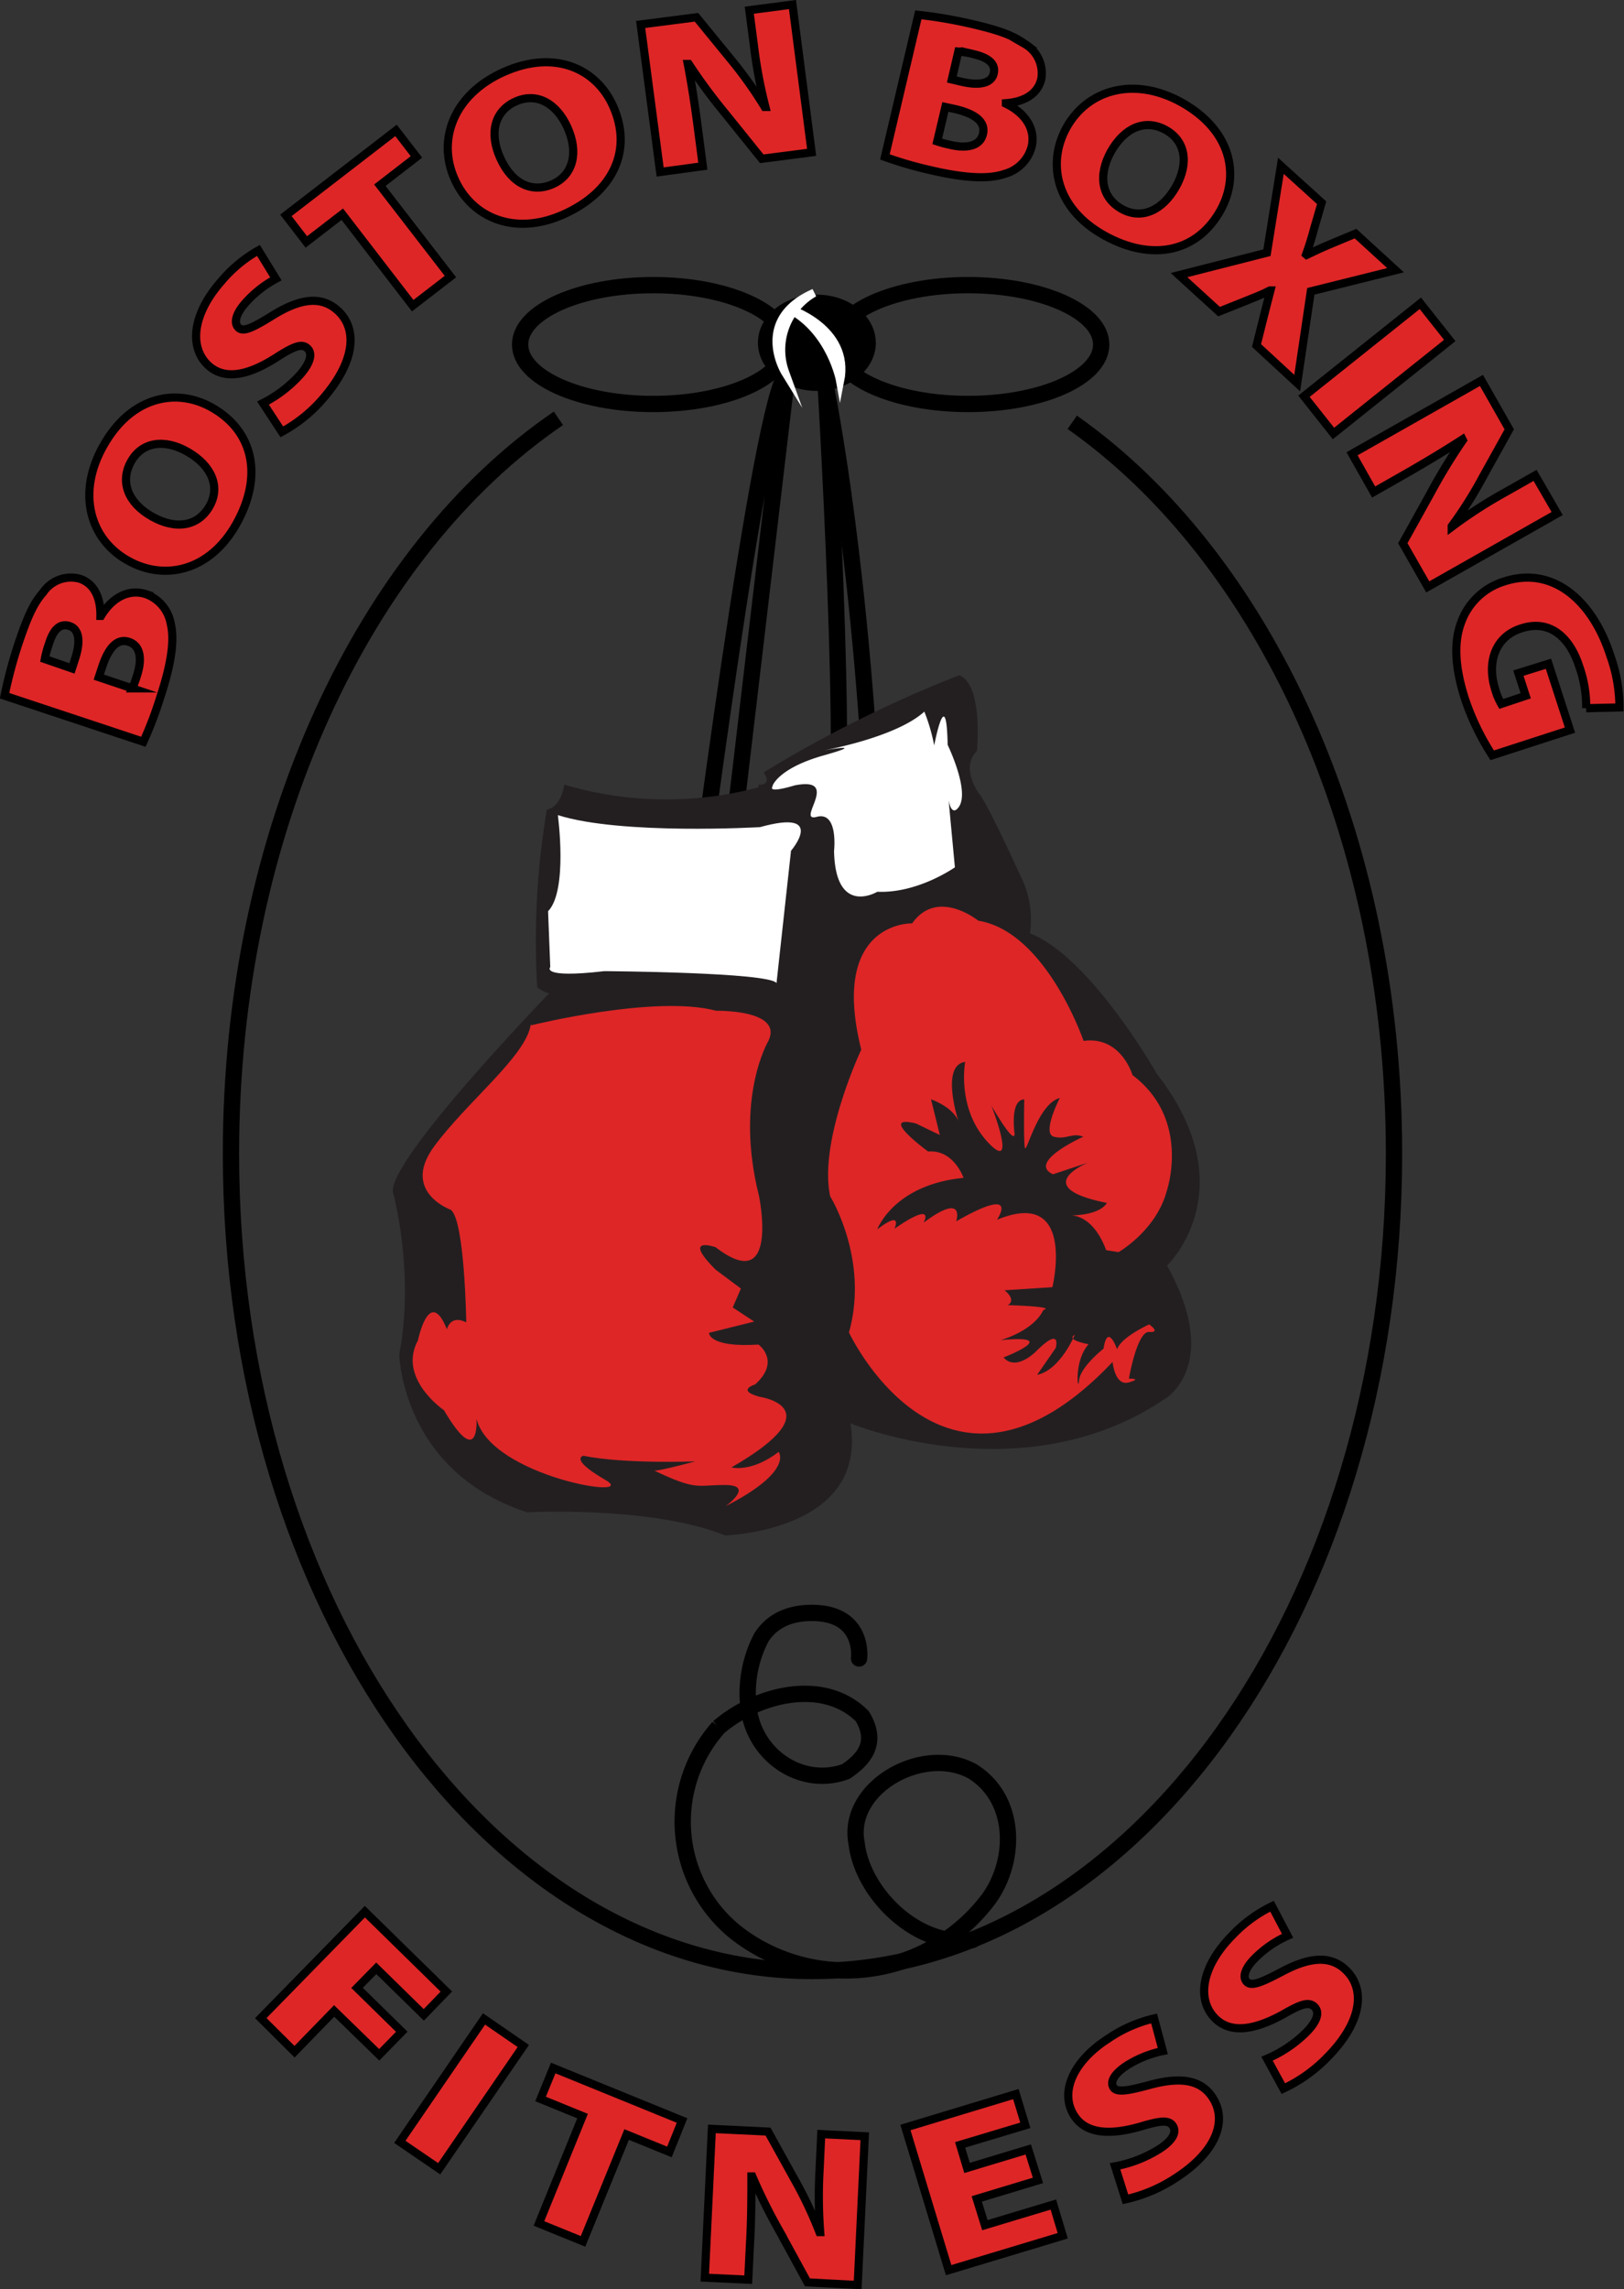 <svg xmlns="http://www.w3.org/2000/svg" viewBox="0 0 199.27 280.85"><rect x="0" y="0" width="199.27" height="280.85" fill="#333333" stroke="none"/><defs><style>.cls-1,.cls-6{fill:none;stroke-width:2px;}.cls-1,.cls-6,.cls-7{stroke:#000;}.cls-1,.cls-5,.cls-6,.cls-7{stroke-miterlimit:10;}.cls-2{fill:#231f20;}.cls-3,.cls-7{fill:#de2627;}.cls-4,.cls-5{fill:#fff;}.cls-5{stroke:#fff;}.cls-6{stroke-linecap:round;}</style></defs><g id="Layer_2" data-name="Layer 2"><g id="stacked_logo" data-name="stacked logo"><path class="cls-1" d="M84.87,115.18S93.38,48,96.61,45.76L88.5,114.52"/><path class="cls-1" d="M101.16,44.54s3.29,54.17.92,58.16"/><path class="cls-1" d="M101.11,46.3S105.23,65.45,107,98"/><path class="cls-2" d="M93.07,96.59a44,44,0,0,1-23.83-.33S68.9,99,67.1,99.32a96.64,96.64,0,0,0-1.18,21.78s.93.76,1.49.74c0,0-20.61,21.27-19.13,24.65,0,0,2.63,9.84.71,19.64,0,0,.28,14.4,15.71,19.4,0,0,15.21-.82,24.26,2.83,0,0,17.59-.45,15.38-13.75,0,0,21.22,8.78,38.6-3,0,0,7.06-4.05.26-16.36,0,0,9.8-9.3-1.25-23.51,0,0-8.12-14.33-15.57-17.24a11.81,11.81,0,0,0-.69-6s-4.44-9.9-5.62-11.22c0,0-2.27-3.12-.2-5.14,0,0,.81-8.15-2.17-9.3a153,153,0,0,0-24,11.92s1.19,1.55-.62,1.51"/><path class="cls-3" d="M65.23,125.77S80.44,122,87.89,124c0,0,8.27-.17,6.39,3.71,0,0-4.17,7-1.15,19,0,0,2.59,12.4-5.32,6.3,0,0-4.27-1.51,0,2.75l3.1,2.32-1,2.32,2.63,1.73L87,163.51s-.08,1.83,6.07,1.44c0,0,2.79,2-.41,4.89,0,0-2.38.71.51,1.51,0,0,9.38,1.31-3.42,8.67,0,0,2.43.67,5.79-1.9,0,0,1.9,2.36-6.51,6.66,0,0,3.62-2.58,0-2.6s-3.43.75-8.8-1.79c0,0-.29.32,5.08-1.11,0,0-8.72.34-13.73-.69,0,0-1.68.35,2.29,2.72l.39.23c4.46,2.57-14-.37-15.79-7.47,0,0,.4,6.39-4-1.07,0,0-5.72-3.89-3.19-8.56,0,0,1.39-6.77,3.56-1.36,0,0,.38-1.85,2.37-.86,0,0-.18-12.49-1.89-13.8,0,0-5.58-2-2.57-7,.14-.23.29-.47.47-.71,4-5.49,11.3-11.11,11.9-15"/><path class="cls-4" d="M68.45,100s1.26,9.25-1.2,11.79l.27,6.85s-1.3,1.42,6.64.5c0,0,20.32.13,21.12,1.47l1.78-16.24s4.46-5.2-3.8-2.9c0,0-17,1-24.81-1.47"/><path class="cls-3" d="M111.85,113.28s-10.09-.21-6.17,15.49c0,0-5.28,11.19-3.81,18,0,0,4.81,7.75,2.3,16.69,0,0,11.82,25.31,32.35,3.62,0,0,.26,3,2,2.51s0-.46,0-.46,1-5.83,2.49-5.73,0-.92,0-.92-3.4,1.51-3.94,3.05c0,0-1.16-3.35-1.66-.08,0,0-2.3,1.81-2.88,3.37a2,2,0,0,0-.13.55c-.12,1.65-.69-2.41,1.18-4.46,0,0-2.88-.5-1.7-1.16,0,0-1.79,4.34-4.62,4.91l2.28-3.29s.79-2.78-2.4.4c0,0-2.45,2.53-4,.76,0,0,7.41-2.88-.38-2.12,0,0,4-1.07,5.27-3.71,0,0,1.94-.38-4.39-.59,0,0,1.19-.5-.37-1.82l5.86-.38s3-12.31-6.8-8.27c0,0,3-4.39-5,.19,0,0,1.21-3.71-4,.16,0,0,1.56-2.79-3.58.75,0,0,1.13-2.4-2.11.08,0,0,2-5.48,10.59-6.32,0,0-1.19-3.5-4.34-3.23,0,0-6.35-4.63-1.49-3.44l2.92,1.41-1.08-4.38s2.9,1,3.43,2.91c0,0-2.38-7.07.76-7.5,0,0-1,5.3,2.36,9.37.12.15.25.29.38.44,3.82,4.12.48-4.44.48-4.44s2.9,5.07,2.84,3.39c0,0-.61-4.09,1.19-4.16,0,0-.1,5.19.08,5.94s1.6-5.4,4.28-6.11c0,0-1.72,3.33-1.13,4.44a.65.65,0,0,0,.41.31c1.52.4,2.24-.54,3.61,0,0,0-6.95,3.1-3.73,4.61l4.31-1.43s-7.41,3,2.3,4.94c0,0-.6,1.47-4.46,1.54,0,0,2.7-.25,4.38,4.26l1.52.24s4.56-2.61,5.88-7.39c0,0,3.12-8.82-4.17-14.33,0,0-1.39-4.82-6-4.19,0,0-4.59-13.4-12.92-14.75,0,0-5-4.07-8.11.32"/><path class="cls-4" d="M94.79,96.41s.67-2.16,6.32-3.75,0-.61,0-.61,8.82-1.57,12.31-4.75a22.82,22.82,0,0,1,1.21,4.15s1.5-7.92,1.65-.07c0,0,2.95,6.06,1.21,7.81,0,0-.72.94-1.09-1l.77,8.21s-4.54,3.22-9.52,3c0,0-5.14,3.1-5.31-5,0,0,.56-4.9-2.12-4.19s3.12-5-2.71-3.86c0,0-3.38,1.06-2.7.11"/><ellipse class="cls-1" cx="118.79" cy="42.27" rx="16.33" ry="7.29"/><ellipse class="cls-1" cx="80.15" cy="42.27" rx="16.33" ry="7.29"/><path d="M107.47,42.05c0,3.27-3.24,5.91-7.23,5.91S93,45.32,93,42.05s3.24-5.9,7.23-5.9,7.23,2.64,7.23,5.9"/><path class="cls-5" d="M99.9,35.92a8.07,8.07,0,0,0-3.57,9.74S92.36,39.23,99.9,35.92Z"/><path class="cls-5" d="M96.72,37.85s7.66,2.37,6.37,8.89C103.09,46.74,102,40.63,96.72,37.85Z"/><path class="cls-1" d="M131.57,51.81c23.41,16.45,39.48,50.45,39.48,89.73,0,55.37-32,100.26-71.36,100.26S28.34,196.91,28.34,141.54c0-39.67,16.39-74,40.18-90.22"/><path class="cls-6" d="M105.41,203.46s.73-5.59-5.8-5.59c-3.27,0-5.13,1.37-6.18,3A14.71,14.71,0,0,0,91.8,209c.45,6.29,6.55,10.35,12,8.32,2-1.35,4.06-3.39,2-6.78-4.74-4.74-12.88-2.71-17.63,1.36a17.44,17.44,0,0,0,2,25.08,21.9,21.9,0,0,0,31.18-4.07c3.39-4.74,3.39-12.2-2-15.59-6.1-3.39-15.59,2-14.24,8.81.68,6.11,7.46,12.89,14.2,11.87"/><path class="cls-7" d="M.56,85.35a56.6,56.6,0,0,1,1.8-6.68c1-2.92,1.73-4.64,2.94-6A4.11,4.11,0,0,1,9.79,71c1.46.48,2.57,1.9,2.53,4.56l.07,0c1.41-2.34,3.49-3.34,5.55-2.66a4.71,4.71,0,0,1,3,3.57c.46,1.88.19,4.65-1.28,9.09A45.77,45.77,0,0,1,17.59,91ZM8.83,82l.36-1.11c.78-2.35.46-3.72-.66-4.09S6.56,77.16,6,79a11.85,11.85,0,0,0-.5,1.85Zm7.4,2.45a12.74,12.74,0,0,0,.58-1.58c.61-1.85.52-3.63-1-4.13s-2.56.93-3.25,3l-.44,1.33Z"/><path class="cls-7" d="M26,50c5.12,2.9,6.29,8.41,3,14.27s-8.87,7-13.29,4.51C11,66.16,9.4,60.45,12.71,54.64,16.17,48.53,21.73,47.58,26,50ZM18.63,63.36c3,1.7,5.7,1.18,7.08-1.25s.22-5-2.65-6.66-5.64-1.26-7,1.2S15.7,61.7,18.63,63.36Z"/><path class="cls-7" d="M32.27,49.45a15.62,15.62,0,0,0,4.58-3.51c1.31-1.51,1.52-2.64.83-3.24s-1.69-.18-3.85,1.21c-3.24,2.05-6.13,2.78-8.18,1-2.43-2.13-2.16-6.22,1.47-10.36a16.64,16.64,0,0,1,4.59-3.83l2.14,3.49a13.51,13.51,0,0,0-3.78,3c-1.17,1.34-1.4,2.44-.8,3s1.74,0,4.2-1.52c3.5-2.17,6-2.33,7.9-.65,2.38,2.08,2.47,6-1.73,10.85a17.94,17.94,0,0,1-5.06,4.09Z"/><path class="cls-7" d="M42,26.28l-4.41,3.4-2.51-3.26L48.59,16l2.51,3.25-4.49,3.47,8.66,11.21-4.63,3.57Z"/><path class="cls-7" d="M75.22,13c2.41,5.36.1,10.5-6,13.27S57.87,26.66,55.79,22c-2.19-4.85-.13-10.41,6-13.16C68.16,6,73.21,8.5,75.22,13ZM61.39,19.41c1.41,3.14,3.91,4.32,6.45,3.17s3.15-3.93,1.8-6.93-3.8-4.36-6.39-3.19S60,16.35,61.39,19.41Z"/><path class="cls-7" d="M81,21.1,78.61,3l6.85-.88L89.61,7.2a50.42,50.42,0,0,1,4.22,5.92h.09A58.06,58.06,0,0,1,92.5,5.53l-.56-4.28,5.3-.69,2.35,18.13-6.12.79L89,13.93a68.82,68.82,0,0,1-4.49-6.08l-.12,0c.47,2.43.89,5.15,1.27,8.09l.58,4.45Z"/><path class="cls-7" d="M112.68,1.82A56.4,56.4,0,0,1,119.49,3c3,.71,4.78,1.31,6.27,2.4a4.13,4.13,0,0,1,2,4.33c-.36,1.5-1.68,2.73-4.33,2.93l0,.06c2.47,1.2,3.65,3.19,3.15,5.3a4.71,4.71,0,0,1-3.3,3.31c-1.83.63-4.61.6-9.17-.47a47.28,47.28,0,0,1-5.53-1.61ZM115,17.35a14,14,0,0,0,1.62.43c1.89.45,3.66.2,4-1.37s-1.16-2.47-3.29-3L116,13.12Zm1.79-7.6,1.14.27c2.4.57,3.74.13,4-1s-.54-1.92-2.45-2.37a10.54,10.54,0,0,0-1.89-.33Z"/><path class="cls-7" d="M149.77,25.78c-2.85,5.14-8.35,6.38-14.24,3.12s-7.12-8.79-4.67-13.24c2.58-4.65,8.26-6.34,14.12-3.1C151.12,16,152.14,21.49,149.77,25.78Zm-13.45-7.2c-1.66,3-1.11,5.71,1.33,7.06s5,.17,6.63-2.72,1.2-5.65-1.28-7S138,15.64,136.32,18.58Z"/><path class="cls-7" d="M154.18,42.39,155,39.1c.32-1.29.59-2.3.89-3.47l-.05,0c-1,.52-2,.89-3.16,1.36l-3.1,1.24-4.91-4.48L155.46,31l1.71-10.66,5,4.53L161.26,28c-.31,1.18-.61,2.12-1,3.21l.07.06c1.16-.56,1.95-.92,3-1.36l3-1.25,4.91,4.49-10.4,2.59L159.17,47Z"/><path class="cls-7" d="M177.89,41.77,163.62,53.18,160,48.61l14.28-11.4Z"/><path class="cls-7" d="M165.9,55.67l15.88-9,3.41,6L182,58.41a50.9,50.9,0,0,1-3.87,6.15l0,.08a56.88,56.88,0,0,1,6.47-4.19l3.76-2.13L191.07,63l-15.88,9-3.06-5.36,3.45-6.22A69.15,69.15,0,0,1,179.5,54l-.05-.1c-2.07,1.34-4.43,2.77-7,4.24l-3.9,2.22Z"/><path class="cls-7" d="M183.1,92.66a30.61,30.61,0,0,1-3.32-6.85c-1.32-4.07-1.38-7.14-.48-9.49a8.12,8.12,0,0,1,5.31-5c6-1.93,10.86,2.44,13,9.17a18.69,18.69,0,0,1,1.1,6.3l-4.08.09a14.64,14.64,0,0,0-.87-5.17c-1.11-3.43-3.53-5.78-7.07-4.63-3.23,1-4.3,4.18-3.2,7.58a7.89,7.89,0,0,0,.72,1.7l3-1-.9-2.78L190,81.43l2.64,8.14Z"/><path class="cls-7" d="M44.77,234.52l10,9.8L52,247.18l-5.83-5.71-2.36,2.4,5.49,5.38-2.77,2.83L41,246.7l-4.86,5L32,247.58Z"/><path class="cls-7" d="M64.21,251,53.89,266.06l-4.83-3.3,10.33-15.08Z"/><path class="cls-7" d="M71.48,259.6l-5.15-2.1,1.55-3.8,15.81,6.44L82.14,264l-5.25-2.14-5.35,13.11-5.41-2.2Z"/><path class="cls-7" d="M86.48,279.42l.87-18.25,6.89.33,3.19,5.76a50.46,50.46,0,0,1,3.12,6.57h.09a57.69,57.69,0,0,1-.07-7.7l.2-4.32,5.34.26-.87,18.25L99.08,280l-3.41-6.25A67.73,67.73,0,0,1,92.31,267H92.2c0,2.47,0,5.22-.17,8.19l-.22,4.48Z"/><path class="cls-7" d="M127.36,267.49l-7.51,2.27,1,3.22,8.4-2.53,1.15,3.83-14,4.22L111.1,261l13.55-4.1,1.16,3.83-8,2.4.85,2.83,7.51-2.27Z"/><path class="cls-7" d="M136.82,265.76a15.49,15.49,0,0,0,5.38-2.08c1.69-1.07,2.21-2.09,1.72-2.87s-1.58-.65-4,.08c-3.69,1.05-6.67.93-8.13-1.37-1.73-2.73-.31-6.57,4.34-9.52a16.64,16.64,0,0,1,5.48-2.38l1.07,4a13.34,13.34,0,0,0-4.47,1.81c-1.5,1-2,1.94-1.61,2.62s1.68.48,4.46-.27c4-1.09,6.4-.55,7.76,1.6,1.7,2.67.66,6.5-4.72,9.92a18.47,18.47,0,0,1-6,2.51Z"/><path class="cls-7" d="M155.47,252.56a15.52,15.52,0,0,0,4.79-3.21c1.41-1.42,1.7-2.53,1-3.18s-1.67-.29-3.91,1c-3.37,1.83-6.31,2.37-8.24.45-2.29-2.28-1.75-6.33,2.14-10.24a16.79,16.79,0,0,1,4.83-3.53l1.91,3.63a13.29,13.29,0,0,0-4,2.75c-1.26,1.26-1.56,2.34-1,2.91s1.74.1,4.3-1.25c3.63-1.94,6.12-1.94,7.92-.14,2.24,2.22,2.07,6.2-2.42,10.71a18.27,18.27,0,0,1-5.32,3.77Z"/></g></g></svg>